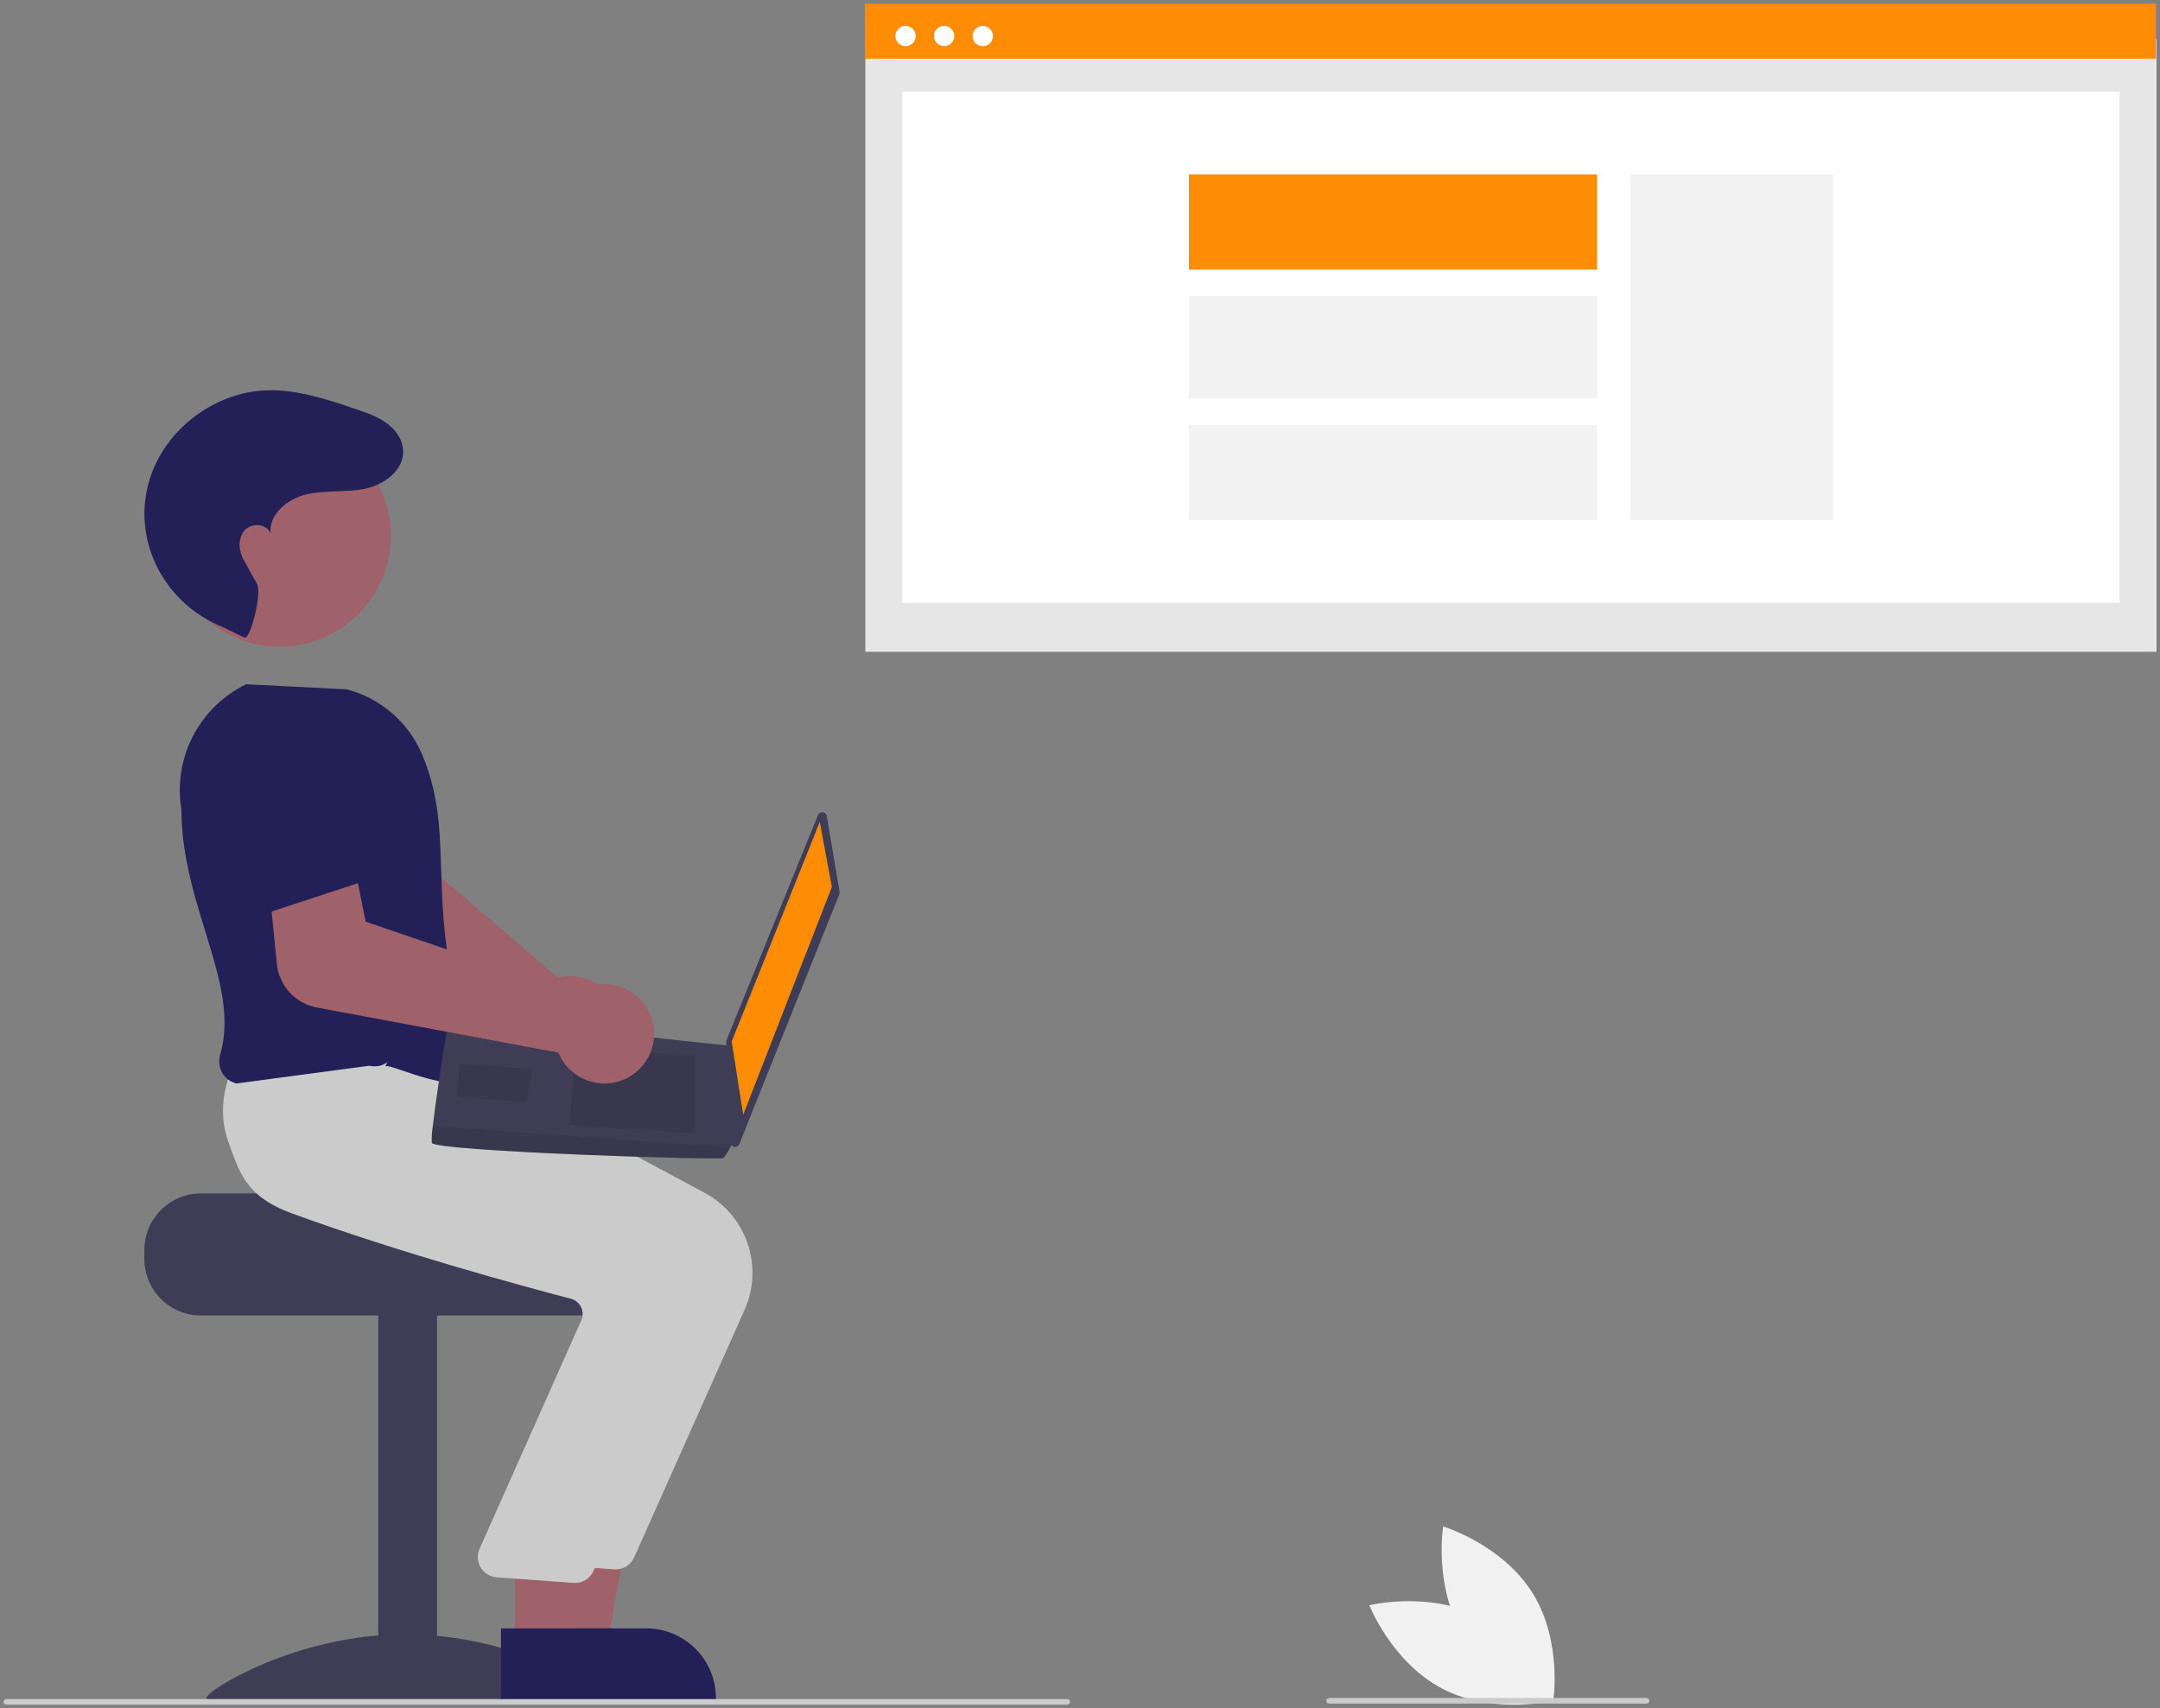 <svg width="311" height="246" viewBox="0 0 311 246" fill="none" xmlns="http://www.w3.org/2000/svg">
<rect x="0" y="0" width="311" height="246" fill="#808080" stroke="none"/>
<g clip-path="url(#clip0_323_247)">
<path d="M310.5 5.638H124.591V93.855H310.5V5.638Z" fill="#E6E6E6"/>
<path d="M305.184 13.203H129.907V86.805H305.184V13.203Z" fill="white"/>
<path d="M310.421 0.541H124.512V8.439H310.421V0.541Z" fill="#FF8C04"/>
<path d="M130.381 6.649C131.19 6.649 131.845 5.994 131.845 5.185C131.845 4.377 131.19 3.722 130.381 3.722C129.573 3.722 128.917 4.377 128.917 5.185C128.917 5.994 129.573 6.649 130.381 6.649Z" fill="white"/>
<path d="M135.937 6.649C136.746 6.649 137.401 5.994 137.401 5.185C137.401 4.377 136.746 3.722 135.937 3.722C135.129 3.722 134.474 4.377 134.474 5.185C134.474 5.994 135.129 6.649 135.937 6.649Z" fill="white"/>
<path d="M141.494 6.649C142.303 6.649 142.958 5.994 142.958 5.185C142.958 4.377 142.303 3.722 141.494 3.722C140.686 3.722 140.03 4.377 140.03 5.185C140.03 5.994 140.686 6.649 141.494 6.649Z" fill="white"/>
<path d="M263.92 25.113H234.779V74.896H263.92V25.113Z" fill="#F2F2F2"/>
<path d="M229.951 25.112H171.171V38.815H229.951V25.112Z" fill="#FF8C04"/>
<path d="M229.951 42.632H171.171V57.376H229.951V42.632Z" fill="#F2F2F2"/>
<path d="M229.951 61.192H171.171V74.895H229.951V61.192Z" fill="#F2F2F2"/>
<path d="M89.197 147.74C89.203 146.731 88.995 145.732 88.588 144.808C88.18 143.885 87.582 143.058 86.833 142.382C86.084 141.706 85.2 141.195 84.24 140.885C83.28 140.574 82.265 140.469 81.262 140.578C80.944 140.614 80.63 140.672 80.32 140.751L56.076 119.97L57.525 112.16L45.575 108.288L41.972 120.803C41.546 122.304 41.615 123.904 42.17 125.363C42.725 126.823 43.735 128.064 45.051 128.904L74.876 147.768C74.877 148.002 74.889 148.237 74.913 148.47C75.022 149.474 75.342 150.443 75.851 151.314C76.361 152.185 77.049 152.939 77.87 153.526C78.691 154.113 79.627 154.519 80.616 154.719C81.606 154.919 82.626 154.908 83.611 154.686C83.897 154.623 84.179 154.541 84.455 154.442C85.835 153.943 87.03 153.033 87.877 151.835C88.725 150.637 89.186 149.208 89.197 147.74Z" fill="#9F616A"/>
<path d="M28.922 171.842H60.181C60.181 172.74 92.398 173.47 92.398 173.47C92.903 173.85 93.364 174.287 93.771 174.772C94.995 176.231 95.664 178.076 95.66 179.981V181.283C95.659 183.441 94.801 185.511 93.275 187.037C91.749 188.563 89.679 189.421 87.521 189.422H28.922C26.764 189.42 24.695 188.562 23.169 187.036C21.643 185.51 20.785 183.441 20.783 181.283V179.981C20.786 177.823 21.645 175.755 23.17 174.229C24.696 172.703 26.764 171.845 28.922 171.842Z" fill="#3F3D56"/>
<path d="M62.925 189.098H54.46V243.791H62.925V189.098Z" fill="#3F3D56"/>
<path d="M87.016 244.471C87.016 245.495 74.189 244.867 58.367 244.867C42.545 244.867 29.719 245.495 29.719 244.471C29.719 243.447 42.545 235.327 58.367 235.327C74.189 235.327 87.016 243.447 87.016 244.471Z" fill="#3F3D56"/>
<path d="M79.375 237.083L87.356 237.083L91.154 216.379L79.373 216.38L79.375 237.083Z" fill="#9F616A"/>
<path d="M77.339 244.821L103.077 244.82V244.494C103.077 243.179 102.818 241.876 102.315 240.66C101.811 239.445 101.073 238.341 100.143 237.41C99.213 236.48 98.108 235.742 96.893 235.239C95.677 234.735 94.375 234.476 93.059 234.476H93.058L77.338 234.477L77.339 244.821Z" fill="#222057"/>
<path d="M91.313 224.245L107.227 188.559C108.556 185.552 108.702 182.154 107.638 179.043C106.574 175.931 104.377 173.335 101.485 171.771L66.968 153.262L51.217 151.922L36.688 150.601L36.583 150.779C36.449 151.005 33.325 156.401 35.437 162.317C37.039 166.805 41.205 170.311 47.82 172.736C63.261 178.398 81.097 183.237 88.049 185.054C88.356 185.133 88.644 185.275 88.892 185.473C89.14 185.67 89.344 185.918 89.489 186.2C89.635 186.478 89.722 186.784 89.744 187.098C89.766 187.411 89.722 187.726 89.617 188.022L74.832 221.238C74.678 221.659 74.623 222.11 74.67 222.556C74.718 223.003 74.867 223.432 75.106 223.811C75.346 224.19 75.67 224.51 76.052 224.744C76.435 224.979 76.866 225.122 77.313 225.164L88.36 225.968C88.454 225.977 88.547 225.981 88.64 225.981C89.206 225.981 89.759 225.817 90.234 225.509C90.708 225.201 91.083 224.762 91.313 224.245Z" fill="#CBCBCB"/>
<path d="M74.166 237.083L82.147 237.083L85.945 216.379L74.164 216.38L74.166 237.083Z" fill="#9F616A"/>
<path d="M72.13 244.821L97.868 244.82V244.494C97.868 243.179 97.609 241.876 97.106 240.66C96.602 239.445 95.864 238.341 94.934 237.41C94.004 236.48 92.9 235.742 91.684 235.239C90.469 234.735 89.166 234.476 87.85 234.476H87.849L72.129 234.477L72.13 244.821Z" fill="#222057"/>
<path d="M85.454 226.198L101.367 190.513C102.696 187.505 102.843 184.107 101.779 180.996C100.714 177.885 98.517 175.289 95.625 173.724L61.108 155.215L45.357 153.875L33.977 152.888L33.979 152.732C33.845 152.959 30.721 158.354 32.833 164.271C34.434 168.759 35.345 172.264 41.96 174.69C57.401 180.351 75.237 185.19 82.189 187.007C82.497 187.086 82.784 187.229 83.032 187.426C83.28 187.624 83.484 187.871 83.629 188.153C83.775 188.432 83.862 188.737 83.884 189.051C83.906 189.365 83.862 189.679 83.757 189.975L68.973 223.191C68.818 223.612 68.763 224.064 68.81 224.51C68.858 224.956 69.007 225.385 69.247 225.764C69.486 226.144 69.81 226.463 70.192 226.697C70.575 226.932 71.006 227.075 71.453 227.117L82.5 227.921C82.594 227.93 82.687 227.935 82.78 227.935C83.346 227.934 83.899 227.77 84.374 227.462C84.848 227.154 85.223 226.715 85.454 226.198Z" fill="#CBCBCB"/>
<path d="M55.464 153.539C56.227 153 67.183 158.748 69.137 154.19C60.021 131.402 66.303 121.561 60.719 108.493C59.736 106.239 58.254 104.238 56.386 102.638C54.518 101.039 52.311 99.885 49.932 99.261L35.446 98.529L35.371 98.566C32.102 100.167 29.436 102.779 27.768 106.015C26.1 109.25 25.52 112.937 26.112 116.529C26.164 130.751 34.673 141.598 31.698 151.914C31.573 152.345 31.537 152.797 31.591 153.242C31.645 153.688 31.789 154.118 32.013 154.507C32.231 154.883 32.523 155.21 32.872 155.469C33.221 155.727 33.619 155.912 34.042 156.011L53.17 153.459C53.617 153.565 54.081 153.575 54.532 153.488C54.983 153.401 55.41 153.218 55.785 152.953L55.464 153.539Z" fill="#222057"/>
<path d="M40.28 93.119C49.112 93.119 56.272 85.959 56.272 77.127C56.272 68.295 49.112 61.135 40.28 61.135C31.448 61.135 24.289 68.295 24.289 77.127C24.289 85.959 31.448 93.119 40.28 93.119Z" fill="#9F616A"/>
<path d="M35.187 91.805C36.036 92.177 37.776 85.407 36.997 84.053C35.838 82.039 35.906 82.053 35.137 80.721C34.367 79.389 34.195 77.565 35.191 76.393C36.188 75.22 38.494 75.376 38.949 76.846C38.656 74.054 41.418 71.81 44.153 71.179C46.888 70.548 49.773 70.94 52.524 70.379C55.716 69.727 59.037 67.052 57.764 63.542C57.545 62.957 57.218 62.42 56.799 61.957C55.328 60.302 53.269 59.596 51.257 58.913C47.07 57.492 42.769 56.053 38.351 56.21C31.091 56.468 24.229 61.486 21.783 68.326C21.478 69.18 21.242 70.056 21.077 70.947C19.561 79.102 24.296 87.145 31.987 90.251L35.187 91.805Z" fill="#222057"/>
<path d="M119.05 117.521L120.884 128.41C120.904 128.532 120.891 128.656 120.845 128.771L106.458 164.719C106.401 164.862 106.297 164.98 106.163 165.055C106.03 165.13 105.874 165.157 105.723 165.131C105.572 165.105 105.434 165.028 105.333 164.913C105.231 164.798 105.173 164.652 105.166 164.499L104.557 150.052C104.553 149.957 104.569 149.861 104.605 149.772L117.768 117.38C117.823 117.245 117.921 117.132 118.046 117.057C118.171 116.982 118.318 116.95 118.463 116.966C118.608 116.982 118.743 117.045 118.849 117.145C118.955 117.245 119.026 117.377 119.05 117.521Z" fill="#3F3D56"/>
<path d="M118.032 118.357L119.774 127.712L107.007 160.516L105.349 149.964L118.032 118.357Z" fill="#FF8C04"/>
<path d="M62.172 164.552C62.486 165.779 103.729 167.106 104.157 166.735C104.54 166.26 104.873 165.745 105.149 165.2C105.581 164.428 105.981 163.654 105.981 163.654L105.303 150.611L64.676 146.269C64.676 146.269 62.878 157.154 62.314 162.154C62.187 162.947 62.139 163.75 62.172 164.552Z" fill="#3F3D56"/>
<path opacity="0.1" d="M99.988 151.991L99.991 163.228L82.022 161.95L82.817 150.77L99.988 151.991Z" fill="black"/>
<path opacity="0.1" d="M76.572 153.937L76.681 153.924L75.832 158.701L65.849 157.991L66.19 153.199L76.572 153.937Z" fill="black"/>
<path opacity="0.1" d="M62.172 164.552C62.486 165.779 103.729 167.106 104.157 166.735C104.54 166.26 104.873 165.745 105.149 165.2L62.314 162.154C62.187 162.947 62.139 163.75 62.172 164.552Z" fill="black"/>
<path d="M45.611 145.074L80.401 151.567C80.488 151.785 80.587 151.998 80.695 152.206C81.168 153.095 81.823 153.875 82.617 154.495C83.41 155.115 84.326 155.561 85.303 155.804C86.285 156.05 87.307 156.085 88.303 155.904C89.299 155.724 90.245 155.333 91.077 154.757C92.585 153.722 93.639 152.15 94.025 150.362C94.41 148.574 94.097 146.707 93.15 145.142C92.203 143.578 90.693 142.435 88.93 141.948C87.167 141.461 85.285 141.667 83.669 142.523C83.387 142.674 83.117 142.844 82.859 143.033L52.641 132.71L51.094 124.92L38.56 125.749L39.859 138.809C40.016 140.333 40.661 141.765 41.697 142.894C42.734 144.023 44.106 144.787 45.611 145.074Z" fill="#9F616A"/>
<path d="M38.135 131.574L56.349 125.588L52.1 113.389C51.536 111.769 50.417 110.401 48.942 109.526C47.467 108.651 45.729 108.326 44.038 108.608C42.326 108.893 40.773 109.781 39.659 111.111C38.544 112.442 37.943 114.126 37.962 115.861L38.135 131.574Z" fill="#222057"/>
<path d="M153.673 245.459H0.901C0.795 245.459 0.693 245.416 0.617 245.341C0.542 245.266 0.5 245.164 0.5 245.058C0.5 244.951 0.542 244.849 0.617 244.774C0.693 244.699 0.795 244.657 0.901 244.657H153.673C153.779 244.657 153.881 244.699 153.956 244.774C154.031 244.849 154.074 244.951 154.074 245.058C154.074 245.164 154.031 245.266 153.956 245.341C153.881 245.416 153.779 245.459 153.673 245.459Z" fill="#CBCBCB"/>
<path d="M213.1 232.825C220.427 236.618 223.685 244.874 223.685 244.874C223.685 244.874 215.063 246.983 207.736 243.19C200.409 239.398 197.151 231.142 197.151 231.142C197.151 231.142 205.773 229.033 213.1 232.825Z" fill="#F1F1F1"/>
<path d="M210.757 235.557C215.129 242.553 223.623 245.133 223.623 245.133C223.623 245.133 225.026 236.368 220.654 229.372C216.281 222.375 207.788 219.796 207.788 219.796C207.788 219.796 206.384 228.56 210.757 235.557Z" fill="#F1F1F1"/>
<path d="M237.076 245.3H191.364C191.258 245.3 191.156 245.257 191.081 245.182C191.006 245.107 190.963 245.005 190.963 244.899C190.963 244.792 191.006 244.69 191.081 244.615C191.156 244.54 191.258 244.498 191.364 244.498H237.076C237.182 244.498 237.284 244.54 237.359 244.615C237.434 244.69 237.477 244.792 237.477 244.899C237.477 245.005 237.434 245.107 237.359 245.182C237.284 245.257 237.182 245.3 237.076 245.3Z" fill="#CBCBCB"/>
</g>
<defs>
<clipPath id="clip0_323_247">
<rect width="310" height="244.917" fill="white" transform="translate(0.5 0.541)"/>
</clipPath>
</defs>
</svg>
